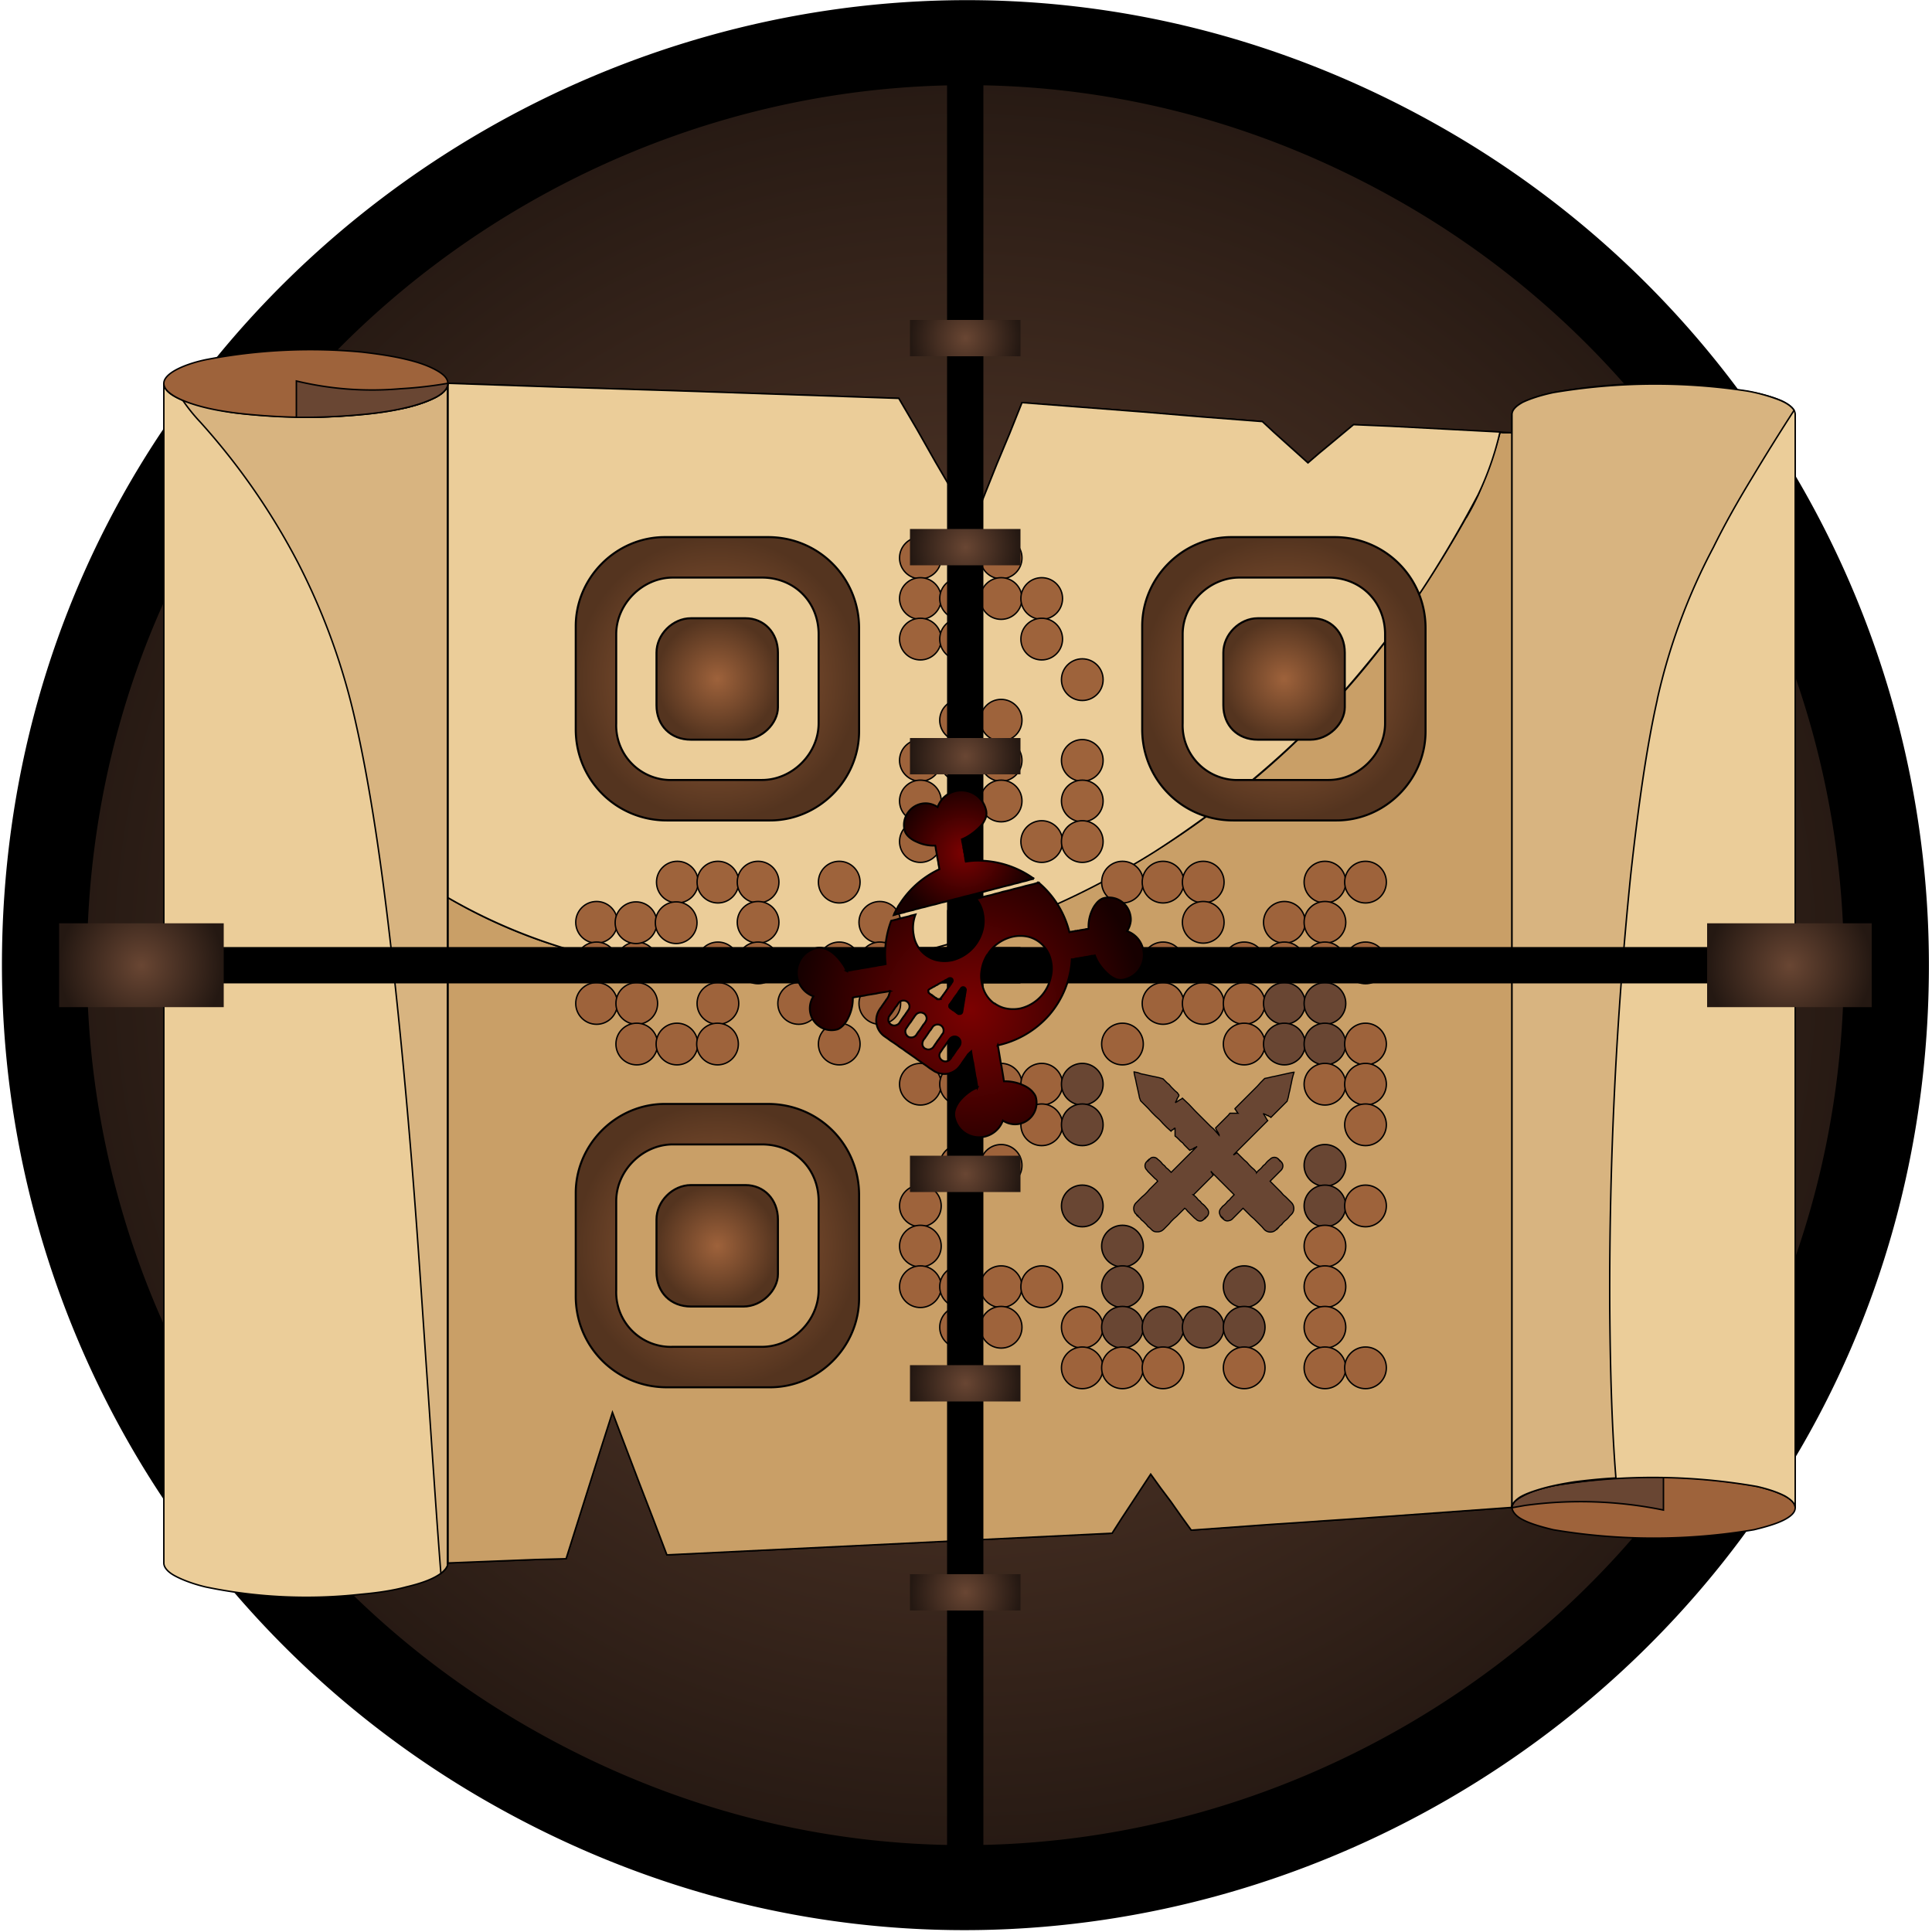 <svg viewBox="0 0 500 500" xmlns="http://www.w3.org/2000/svg"><defs><radialGradient gradientUnits="userSpaceOnUse" cx="274.3" cy="352.4" r="180.6" id="h" gradientTransform="matrix(1.32 0 0 1.32 -1126.2 334.9)"><stop offset="0" stop-color="#0b0056"/><stop offset="1"/></radialGradient><radialGradient gradientUnits="userSpaceOnUse" cx="274.3" cy="352.4" r="0" id="q"><stop offset="0" stop-color="#0b0056"/><stop offset="1"/></radialGradient><radialGradient gradientUnits="userSpaceOnUse" cx="274.3" cy="352.4" r="0" id="r"><stop offset="0" stop-color="#0b0056"/><stop offset="1"/></radialGradient><radialGradient gradientUnits="userSpaceOnUse" cx="274.3" cy="352.4" r="10.8" id="A" gradientTransform="matrix(1.32 0 0 1.32 -1126.2 334.9)"><stop offset="0" stop-color="#0b0056"/><stop offset="1"/></radialGradient><radialGradient gradientUnits="userSpaceOnUse" cx="274.3" cy="190.8" r="0" id="s"><stop offset="0" stop-color="#694633"/><stop offset="1" stop-color="#241812"/></radialGradient><radialGradient gradientUnits="userSpaceOnUse" cx="274.3" cy="229.4" r="10.8" id="u" gradientTransform="matrix(1.32 0 0 1.32 -1126.2 334.9)"><stop offset="0" stop-color="#694633"/><stop offset="1" stop-color="#241812"/></radialGradient><radialGradient gradientUnits="userSpaceOnUse" cx="274.3" cy="270.4" r="10.8" id="v" gradientTransform="matrix(1.32 0 0 1.32 -1126.2 334.9)"><stop offset="0" stop-color="#694633"/><stop offset="1" stop-color="#241812"/></radialGradient><radialGradient gradientUnits="userSpaceOnUse" cx="274.3" cy="311.4" r="10.8" id="w" gradientTransform="matrix(1.32 0 0 1.32 -1126.2 334.9)"><stop offset="0" stop-color="#694633"/><stop offset="1" stop-color="#241812"/></radialGradient><radialGradient gradientUnits="userSpaceOnUse" cx="315.3" cy="352.4" r="0" id="n"><stop offset="0" stop-color="#694633"/><stop offset="1" stop-color="#241812"/></radialGradient><radialGradient gradientUnits="userSpaceOnUse" cx="356.3" cy="352.4" r="0" id="o"><stop offset="0" stop-color="#694633"/><stop offset="1" stop-color="#241812"/></radialGradient><radialGradient gradientUnits="userSpaceOnUse" cx="397.2" cy="352.4" r="0" id="p"><stop offset="0" stop-color="#694633"/><stop offset="1" stop-color="#241812"/></radialGradient><radialGradient gradientUnits="userSpaceOnUse" cx="435.9" cy="352.4" r="16.1" id="j" gradientTransform="matrix(1.32 0 0 1.32 -1126.2 334.9)"><stop offset="0" stop-color="#694633"/><stop offset="1" stop-color="#241812"/></radialGradient><radialGradient gradientUnits="userSpaceOnUse" cx="274.3" cy="393.3" r="10.8" id="x" gradientTransform="matrix(1.32 0 0 1.32 -1126.2 334.9)"><stop offset="0" stop-color="#694633"/><stop offset="1" stop-color="#241812"/></radialGradient><radialGradient gradientUnits="userSpaceOnUse" cx="274.3" cy="434.3" r="10.8" id="y" gradientTransform="matrix(1.32 0 0 1.32 -1126.2 334.9)"><stop offset="0" stop-color="#694633"/><stop offset="1" stop-color="#241812"/></radialGradient><radialGradient gradientUnits="userSpaceOnUse" cx="274.3" cy="475.3" r="10.8" id="z" gradientTransform="matrix(1.32 0 0 1.32 -1126.2 334.9)"><stop offset="0" stop-color="#694633"/><stop offset="1" stop-color="#241812"/></radialGradient><radialGradient gradientUnits="userSpaceOnUse" cx="274.3" cy="513.9" r="0" id="t"><stop offset="0" stop-color="#694633"/><stop offset="1" stop-color="#241812"/></radialGradient><radialGradient gradientUnits="userSpaceOnUse" cx="233.3" cy="352.4" r="0" id="m"><stop offset="0" stop-color="#694633"/><stop offset="1" stop-color="#241812"/></radialGradient><radialGradient gradientUnits="userSpaceOnUse" cx="192.3" cy="352.4" r="0" id="l"><stop offset="0" stop-color="#694633"/><stop offset="1" stop-color="#241812"/></radialGradient><radialGradient gradientUnits="userSpaceOnUse" cx="151.3" cy="352.4" r="0" id="k"><stop offset="0" stop-color="#694633"/><stop offset="1" stop-color="#241812"/></radialGradient><radialGradient gradientUnits="userSpaceOnUse" cx="112.7" cy="352.4" r="16.1" id="i" gradientTransform="matrix(1.32 0 0 1.32 -1126.2 334.9)"><stop offset="0" stop-color="#694633"/><stop offset="1" stop-color="#241812"/></radialGradient><radialGradient gradientUnits="userSpaceOnUse" cx="3" cy="3" r="3" id="e"><stop offset="0" stop-color="#9e623b"/><stop offset="1" stop-color="#54341f"/></radialGradient><radialGradient gradientUnits="userSpaceOnUse" cx="7" cy="7" r="7" id="b"><stop offset="0" stop-color="#9e623b"/><stop offset="1" stop-color="#54341f"/></radialGradient><radialGradient gradientUnits="userSpaceOnUse" cx="7" cy="7" r="7" id="c"><stop offset="0" stop-color="#9e623b"/><stop offset="1" stop-color="#54341f"/></radialGradient><radialGradient gradientUnits="userSpaceOnUse" cx="3" cy="3" r="3" id="f"><stop offset="0" stop-color="#9e623b"/><stop offset="1" stop-color="#54341f"/></radialGradient><radialGradient gradientUnits="userSpaceOnUse" cx="3" cy="3" r="3" id="g"><stop offset="0" stop-color="#9e623b"/><stop offset="1" stop-color="#54341f"/></radialGradient><radialGradient gradientUnits="userSpaceOnUse" cx="7" cy="7" r="7" id="d"><stop offset="0" stop-color="#9e623b"/><stop offset="1" stop-color="#54341f"/></radialGradient><radialGradient gradientUnits="userSpaceOnUse" cx="-764.2" cy="800" r="238.4" id="a"><stop offset="0" stop-color="#694633"/><stop offset="1" stop-color="#241812"/></radialGradient><radialGradient gradientUnits="userSpaceOnUse" cx="824.8" cy="356.7" r="38" id="B"><stop offset="0" stop-color="#7c0101"/><stop offset="1" stop-color="#170000"/></radialGradient><radialGradient gradientUnits="userSpaceOnUse" cx="828.3" cy="442" r="94.1" id="C"><stop offset="0" stop-color="#7c0101"/><stop offset="1" stop-color="#170000"/></radialGradient></defs><path d="M-525.8 800c0 183.5-198.6 298.2-357.5 206.4A238.4 238.4 0 01-1002.5 800c0-183.5 198.6-298.2 357.5-206.5A238.4 238.4 0 01-525.8 800z" stroke-width="22" stroke-linecap="square" stroke-linejoin="round" fill="url(#a)" stroke="#000" transform="translate(1014 -550.2)"/><g><g><path fill="#EBCD99" stroke="#000" d="M350.3 109.9l-3 2.5-3 2.5-2.9 2.4-2.9 2.5-3-2.7-2.9-2.6-3-2.7-2.9-2.7-15.5-1.2-15.6-1.3-15.5-1.2-15.6-1.2-3.2 8-3.3 7.9-3.2 8-3.2 8-4.7-8.3-4.8-8.2-4.7-8.3-4.8-8.2-29.2-1-29.2-1-29.1-.9-29.2-1v305.3l7.6-.3 7.7-.3 7.6-.3 7.7-.2 3-9.5 3-9.5 3-9.5 3-9.4 3.5 9.2 3.5 9.2 3.6 9.3 3.5 9.2 28.8-1.4 28.8-1.4 28.8-1.4 28.8-1.4 2.5-3.9 2.5-3.8 2.5-3.8 2.5-3.8 2.6 3.6 2.7 3.6 2.6 3.7 2.6 3.6 20.8-1.5 20.8-1.4 20.8-1.5 20.8-1.5V112l-10.3-.5-10.3-.5-10.3-.5z" stroke-width=".384"/><path d="M379.8 133.3a310.5 310.5 0 01-17 27 223 223 0 01-41 43.6 219.4 219.4 0 01-67 37.5c-15.4 5.2-31.4 8.6-47.3 10s-32 .6-47.5-2.5-30.3-8.5-44.1-16.6v172.2l7.6-.3 7.7-.3 7.6-.3 7.7-.2 3-9.5 3-9.5 3-9.5 3-9.4 3.5 9.2 3.5 9.2 3.6 9.3 3.5 9.2 28.8-1.4 28.8-1.4 28.8-1.4 28.8-1.4 2.5-3.9 2.5-3.8 2.5-3.8 2.5-3.8 2.6 3.6 2.7 3.6 2.6 3.7 2.6 3.6 20.8-1.5 20.8-1.4 20.8-1.5 20.8-1.5V112H389l-.8-.1a126.7 126.7 0 01-5.7 16.3 67 67 0 01-2.7 5.2z" fill="#C99F67" stroke="#000" stroke-width=".384"/><path d="M298.7 220.5a248.6 248.6 0 0033.7-25.9 217.4 217.4 0 0020.7-21.9 223 223 0 0018.5-25.6 309.8 309.8 0 0010.9-19 77.9 77.9 0 005.7-16.3l-9.5-.5-9.5-.5-9.5-.5-9.4-.4-3 2.5-3 2.5-2.9 2.4-2.9 2.5-3-2.7-2.9-2.6-3-2.7-2.9-2.7-15.5-1.2-15.6-1.3-15.5-1.2-15.6-1.2-3.2 8-3.3 7.9-3.2 8-3.2 8-4.7-8.3-4.8-8.2-4.7-8.3-4.8-8.2-29.2-1-29.2-1-29.1-.9-29.2-1v133.1c13.8 8 28.7 13.5 44.1 16.6s31.5 3.8 47.5 2.5 31.9-4.8 47.3-10a211.3 211.3 0 0043.9-20.9z" fill="#EBCD99" stroke="#000" stroke-width=".384"/><g stroke="#000"><path d="M79.2 108a142.7 142.7 0 01-26-2.5c-3.3-.8-6-1.8-7.8-2.8-1.9-1-3-2.2-3-3.5v305.3c0 1.2 1.1 2.4 3 3.4s4.5 2 7.8 2.8a128.2 128.2 0 0040.2 1.9c4.5-.4 8.4-1 11.7-1.9 3.4-.8 6-1.7 7.9-2.8s2.9-2.2 2.9-3.4V99.2c0 1.3-1 2.4-3 3.5-1.8 1-4.4 2-7.8 2.8-3.3.8-7.2 1.4-11.6 1.8s-9.3.7-14.3.7z" fill="#EBCD99" stroke-width=".384"/><path d="M92.1 187.2c3.2 14.2 5.9 31.5 8.2 50.5 2.3 19 4.3 39.5 6 60 1.7 20.5 3 41 4.3 59.8 1.3 18.8 2.4 35.9 3.5 49.7a7 7 0 001.3-1.3l.4-.7v-306c0 1.3-1 2.4-2.8 3.5-1.9 1-4.5 2-7.9 2.8-3.3.8-7.2 1.4-11.6 1.8a157.8 157.8 0 01-33-.5 78.7 78.7 0 01-13.2-3.2 45.2 45.2 0 004.5 5.6 174.9 174.9 0 0125.3 36.4 171.3 171.3 0 0115 41.6z" fill="#D8B480" stroke-width=".384"/><path d="M79.2 108a142.7 142.7 0 0026-2.5c3.3-.8 6-1.8 7.8-2.8 1.9-1 2.9-2.2 2.9-3.5 0-1.2-1-2.3-3-3.4s-4.4-2-7.8-2.8c-3.3-.8-7.2-1.4-11.6-1.9a142.7 142.7 0 00-40.3 2c-3.3.7-6 1.7-7.8 2.7s-3 2.2-3 3.4c0 1.3 1.1 2.4 3 3.5 1.8 1 4.5 2 7.8 2.8s7.3 1.4 11.7 1.8 9.2.7 14.3.7z" fill="#9E633B" stroke-width=".384"/></g><path d="M428 382.2a156.5 156.5 0 00-26 2.3c-3.3.7-6 1.6-7.9 2.6-1.8 1-2.8 2-2.8 3s1 2.3 2.8 3.2c1.9 1 4.6 1.8 7.9 2.6a156.5 156.5 0 0051.9 0c3.3-.8 6-1.6 7.9-2.6s2.8-2 2.8-3.1-1-2.2-2.8-3.1c-1.9-1-4.6-1.9-7.9-2.6a158.7 158.7 0 00-26-2.3z" fill="#9E633B" stroke="#000" stroke-width=".384"/><path d="M115.9 99.2c0 1.3-1 2.4-2.9 3.5-1.9 1-4.5 2-7.9 2.8-3.3.8-7.2 1.4-11.6 1.8a157.8 157.8 0 01-16.8.7V98.6a83.7 83.7 0 0027 2 106.6 106.6 0 0012.2-1.4z" fill="#694633" stroke="#000" stroke-width=".384"/><g stroke="#000"><path d="M391.3 390.2s0 0 0 0 0 0 0 0 0 0 0 0 0 0 0 0 0 0 0 0 0 0 0 0h0s0 0 0 0h0z" fill="#D8B480" stroke-width=".384"/><path d="M391.3 390.2l3.4-.6a106.8 106.8 0 0135.8 1.2V382.2H429.2a115.6 115.6 0 00-1.3 0 156.6 156.6 0 00-25.9 2.3c-3.3.7-6 1.6-7.8 2.6-1.9 1-3 2-3 3z" fill="#694633" stroke-width=".384"/><path d="M428 99.2a156.5 156.5 0 00-26 2.4c-3.3.7-6 1.6-7.9 2.5-1.8 1-2.8 2-2.8 3.2V390.2s0 0 0 0 0 0 0 0h0s0 0 0 0c0-1.1 1-2.2 2.9-3.1 1.8-1 4.5-1.9 7.8-2.6a156.6 156.6 0 0152.7.2c3.1.7 5.6 1.6 7.3 2.5 1.7 1 2.6 2 2.6 3V107.3c0-1.2-1-2.2-2.8-3.2-1.9-1-4.6-1.8-7.9-2.5a156.5 156.5 0 00-26-2.3z" fill="#EBCD99" stroke-width=".384"/><path d="M428.9 181a156.6 156.6 0 0114.5-39.3c3-6.1 6.4-12.1 10-18a621 621 0 0110.9-17.5c-.6-1-2-2-4.1-2.8a45 45 0 00-8-2.2 158.3 158.3 0 00-50.2.4c-3.3.7-6 1.6-7.9 2.5-1.8 1-2.8 2-2.8 3.2V390.2s0 0 0 0 0 0 0 0h0s0 0 0 0c0-1 .7-1.8 2-2.7 1.3-.8 3.2-1.5 5.6-2.2 2.4-.7 5.3-1.3 8.6-1.8 3.2-.4 6.8-.8 10.7-1-1-12.2-1.5-27.8-1.6-45a1060.5 1060.5 0 015.4-110.8c1.9-17.4 4.1-33.2 6.9-45.6z" fill="#D8B480" stroke-width=".384"/></g></g></g><g fill="#333"><circle cx="3" cy="3" r="3" stroke="#000" stroke-width=".2" fill="#9e633b" transform="matrix(1.798 0 0 1.798 232.8 139)"/><circle cx="3" cy="3" r="3" stroke="#000" stroke-width=".2" fill="#9e633b" transform="matrix(1.798 0 0 1.798 253.7 139)"/><circle cx="3" cy="3" r="3" stroke="#000" stroke-width=".2" fill="#9e633b" transform="matrix(1.798 0 0 1.798 232.8 149.5)"/><circle cx="3" cy="3" r="3" stroke="#000" stroke-width=".2" fill="#9e633b" transform="matrix(1.798 0 0 1.798 243.2 149.5)"/><circle cx="3" cy="3" r="3" stroke="#000" stroke-width=".2" fill="#9e633b" transform="matrix(1.798 0 0 1.798 253.7 149.5)"/><circle cx="3" cy="3" r="3" stroke="#000" stroke-width=".2" fill="#9e633b" transform="matrix(1.798 0 0 1.798 264.2 149.5)"/><circle cx="3" cy="3" r="3" stroke="#000" stroke-width=".2" fill="#9e633b" transform="matrix(1.798 0 0 1.798 232.8 160)"/><circle cx="3" cy="3" r="3" stroke="#000" stroke-width=".2" fill="#9e633b" transform="matrix(1.798 0 0 1.798 243.2 160)"/><circle cx="3" cy="3" r="3" stroke="#000" stroke-width=".2" fill="#9e633b" transform="matrix(1.798 0 0 1.798 264.2 160)"/><circle cx="3" cy="3" r="3" stroke="#000" stroke-width=".2" fill="#9e633b" transform="matrix(1.798 0 0 1.798 274.7 170.5)"/><circle cx="3" cy="3" r="3" stroke="#000" stroke-width=".2" fill="#9e633b" transform="matrix(1.798 0 0 1.798 243.2 181)"/><circle cx="3" cy="3" r="3" stroke="#000" stroke-width=".2" fill="#9e633b" transform="matrix(1.798 0 0 1.798 253.7 181)"/><circle cx="3" cy="3" r="3" stroke="#000" stroke-width=".2" fill="#9e633b" transform="matrix(1.798 0 0 1.798 232.8 191.4)"/><circle cx="3" cy="3" r="3" stroke="#000" stroke-width=".2" fill="#9e633b" transform="matrix(1.798 0 0 1.798 243.2 191.4)"/><circle cx="3" cy="3" r="3" stroke="#000" stroke-width=".2" fill="#9e633b" transform="matrix(1.798 0 0 1.798 253.7 191.4)"/><circle cx="3" cy="3" r="3" stroke="#000" stroke-width=".2" fill="#9e633b" transform="matrix(1.798 0 0 1.798 274.7 191.4)"/><circle cx="3" cy="3" r="3" stroke="#000" stroke-width=".2" fill="#9e633b" transform="matrix(1.798 0 0 1.798 232.8 201.9)"/><circle cx="3" cy="3" r="3" stroke="#000" stroke-width=".2" fill="#9e633b" transform="matrix(1.798 0 0 1.798 253.7 201.9)"/><circle cx="3" cy="3" r="3" stroke="#000" stroke-width=".2" fill="#9e633b" transform="matrix(1.798 0 0 1.798 274.7 201.9)"/><circle cx="3" cy="3" r="3" stroke="#000" stroke-width=".2" fill="#9e633b" transform="matrix(1.798 0 0 1.798 232.8 212.4)"/><circle cx="3" cy="3" r="3" stroke="#000" stroke-width=".2" fill="#9e633b" transform="matrix(1.798 0 0 1.798 264.2 212.4)"/><circle cx="3" cy="3" r="3" stroke="#000" stroke-width=".2" fill="#9e633b" transform="matrix(1.798 0 0 1.798 274.7 212.4)"/><circle cx="3" cy="3" r="3" stroke="#000" stroke-width=".2" fill="#9e633b" transform="matrix(1.798 0 0 1.798 169.9 222.9)"/><circle cx="3" cy="3" r="3" stroke="#000" stroke-width=".2" fill="#9e633b" transform="matrix(1.798 0 0 1.798 180.4 222.9)"/><circle cx="3" cy="3" r="3" stroke="#000" stroke-width=".2" fill="#9e633b" transform="matrix(1.798 0 0 1.798 190.8 222.9)"/><circle cx="3" cy="3" r="3" stroke="#000" stroke-width=".2" fill="#9e633b" transform="matrix(1.798 0 0 1.798 211.8 222.9)"/><circle cx="3" cy="3" r="3" stroke="#000" stroke-width=".2" fill="#9e633b" transform="matrix(1.798 0 0 1.798 285.1 222.9)"/><circle cx="3" cy="3" r="3" stroke="#000" stroke-width=".2" fill="#9e633b" transform="matrix(1.798 0 0 1.798 295.6 222.9)"/><circle cx="3" cy="3" r="3" stroke="#000" stroke-width=".2" fill="#9e633b" transform="matrix(1.798 0 0 1.798 306 222.9)"/><circle cx="3" cy="3" r="3" stroke="#000" stroke-width=".2" fill="#9e633b" transform="matrix(1.798 0 0 1.798 337.5 222.9)"/><circle cx="3" cy="3" r="3" stroke="#000" stroke-width=".2" fill="#9e633b" transform="matrix(1.798 0 0 1.798 348 222.9)"/><circle cx="3" cy="3" r="3" stroke="#000" stroke-width=".2" fill="#9e633b" transform="matrix(1.798 0 0 1.798 149 233.3)"/><circle cx="3" cy="3" r="3" stroke="#000" stroke-width=".2" fill="#9e633b" transform="matrix(1.798 0 0 1.798 190.8 233.3)"/><circle cx="3" cy="3" r="3" stroke="#000" stroke-width=".2" fill="#9e633b" transform="matrix(1.798 0 0 1.798 222.3 233.3)"/><circle cx="3" cy="3" r="3" stroke="#000" stroke-width=".2" fill="#9e633b" transform="matrix(1.798 0 0 1.798 306 233.3)"/><circle cx="3" cy="3" r="3" stroke="#000" stroke-width=".2" fill="#9e633b" transform="matrix(1.798 0 0 1.798 327 233.3)"/><circle cx="3" cy="3" r="3" stroke="#000" stroke-width=".2" fill="#9e633b" transform="matrix(1.798 0 0 1.798 337.5 233.3)"/><circle cx="3" cy="3" r="3" stroke="#000" stroke-width=".2" fill="#9e633b" transform="matrix(1.798 0 0 1.798 149 243.8)"/><circle cx="3" cy="3" r="3" stroke="#000" stroke-width=".2" fill="#9e633b" transform="matrix(1.798 0 0 1.798 159.4 243.8)"/><circle cx="3" cy="3" r="3" stroke="#000" stroke-width=".2" fill="#9e633b" transform="matrix(1.798 0 0 1.798 180.4 243.8)"/><circle cx="3" cy="3" r="3" stroke="#000" stroke-width=".2" fill="#9e633b" transform="matrix(1.798 0 0 1.798 190.8 243.8)"/><circle cx="3" cy="3" r="3" stroke="#000" stroke-width=".2" fill="#9e633b" transform="matrix(1.798 0 0 1.798 211.8 243.8)"/><circle cx="3" cy="3" r="3" stroke="#000" stroke-width=".2" fill="#9e633b" transform="matrix(1.798 0 0 1.798 222.3 243.8)"/><circle cx="3" cy="3" r="3" stroke="#000" stroke-width=".2" fill="#9e633b" transform="matrix(1.798 0 0 1.798 295.6 243.8)"/><circle cx="3" cy="3" r="3" stroke="#000" stroke-width=".2" fill="#9e633b" transform="matrix(1.798 0 0 1.798 316.6 243.8)"/><circle cx="3" cy="3" r="3" stroke="#000" stroke-width=".2" fill="#9e633b" transform="matrix(1.798 0 0 1.798 327 243.8)"/><circle cx="3" cy="3" r="3" stroke="#000" stroke-width=".2" fill="#9e633b" transform="matrix(1.798 0 0 1.798 337.5 243.8)"/><circle cx="3" cy="3" r="3" stroke="#000" stroke-width=".2" fill="#9e633b" transform="matrix(1.798 0 0 1.798 348 243.8)"/><circle cx="3" cy="3" r="3" stroke="#000" stroke-width=".2" fill="#9e633b" transform="matrix(1.798 0 0 1.798 149 254.3)"/><circle cx="3" cy="3" r="3" stroke="#000" stroke-width=".2" fill="#9e633b" transform="matrix(1.798 0 0 1.798 180.4 254.3)"/><circle cx="3" cy="3" r="3" stroke="#000" stroke-width=".2" fill="#9e633b" transform="matrix(1.798 0 0 1.798 201.3 254.3)"/><circle cx="3" cy="3" r="3" stroke="#000" stroke-width=".2" fill="#9e633b" transform="matrix(1.798 0 0 1.798 222.3 254.3)"/><circle cx="3" cy="3" r="3" stroke="#000" stroke-width=".2" fill="#9e633b" transform="matrix(1.798 0 0 1.798 295.6 254.3)"/><circle cx="3" cy="3" r="3" stroke="#000" stroke-width=".2" fill="#9e633b" transform="matrix(1.798 0 0 1.798 306 254.3)"/><circle cx="3" cy="3" r="3" stroke="#000" stroke-width=".2" fill="#9e633b" transform="matrix(1.798 0 0 1.798 316.6 254.3)"/><circle cx="3" cy="3" r="3" stroke="#000" stroke-width=".2" fill="#694633" transform="matrix(1.798 0 0 1.798 327 254.3)"/><circle cx="3" cy="3" r="3" stroke="#000" stroke-width=".2" fill="#694633" transform="matrix(1.798 0 0 1.798 337.5 254.3)"/><circle cx="3" cy="3" r="3" stroke="#000" stroke-width=".2" fill="#9e633b" transform="matrix(1.798 0 0 1.798 211.8 264.8)"/><circle cx="3" cy="3" r="3" stroke="#000" stroke-width=".2" fill="#9e633b" transform="matrix(1.798 0 0 1.798 285.1 264.8)"/><circle cx="3" cy="3" r="3" stroke="#000" stroke-width=".2" fill="#9e633b" transform="matrix(1.798 0 0 1.798 316.6 264.8)"/><circle cx="3" cy="3" r="3" stroke="#000" stroke-width=".2" fill="#694633" transform="matrix(1.798 0 0 1.798 327 264.8)"/><circle cx="3" cy="3" r="3" stroke="#000" stroke-width=".2" fill="#694633" transform="matrix(1.798 0 0 1.798 337.5 264.8)"/><circle cx="3" cy="3" r="3" stroke="#000" stroke-width=".2" fill="#9e633b" transform="matrix(1.798 0 0 1.798 348 264.8)"/><circle cx="3" cy="3" r="3" stroke="#000" stroke-width=".2" fill="#9e633b" transform="matrix(1.798 0 0 1.798 232.8 275.2)"/><circle cx="3" cy="3" r="3" stroke="#000" stroke-width=".2" fill="#9e633b" transform="matrix(1.798 0 0 1.798 243.2 275.2)"/><circle cx="3" cy="3" r="3" stroke="#000" stroke-width=".2" fill="#9e633b" transform="matrix(1.798 0 0 1.798 253.7 275.2)"/><circle cx="3" cy="3" r="3" stroke="#000" stroke-width=".2" fill="#9e633b" transform="matrix(1.798 0 0 1.798 264.2 275.2)"/><circle cx="3" cy="3" r="3" stroke="#000" stroke-width=".2" fill="#694633" transform="matrix(1.798 0 0 1.798 274.7 275.2)"/><circle cx="3" cy="3" r="3" stroke="#000" stroke-width=".2" fill="#9e633b" transform="matrix(1.798 0 0 1.798 337.5 275.2)"/><circle cx="3" cy="3" r="3" stroke="#000" stroke-width=".2" fill="#9e633b" transform="matrix(1.798 0 0 1.798 348 275.2)"/><circle cx="3" cy="3" r="3" stroke="#000" stroke-width=".2" fill="#9e633b" transform="matrix(1.798 0 0 1.798 264.2 285.7)"/><circle cx="3" cy="3" r="3" stroke="#000" stroke-width=".2" fill="#694633" transform="matrix(1.798 0 0 1.798 274.7 285.7)"/><circle cx="3" cy="3" r="3" stroke="#000" stroke-width=".2" fill="#9e633b" transform="matrix(1.798 0 0 1.798 348 285.7)"/><circle cx="3" cy="3" r="3" stroke="#000" stroke-width=".2" fill="#9e633b" transform="matrix(1.798 0 0 1.798 243.2 296.2)"/><circle cx="3" cy="3" r="3" stroke="#000" stroke-width=".2" fill="#9e633b" transform="matrix(1.798 0 0 1.798 253.7 296.2)"/><circle cx="3" cy="3" r="3" stroke="#000" stroke-width=".2" fill="#694633" transform="matrix(1.798 0 0 1.798 337.5 296.2)"/><circle cx="3" cy="3" r="3" stroke="#000" stroke-width=".2" fill="#9e633b" transform="matrix(1.798 0 0 1.798 232.8 306.7)"/><circle cx="3" cy="3" r="3" stroke="#000" stroke-width=".2" fill="#694633" transform="matrix(1.798 0 0 1.798 274.7 306.7)"/><circle cx="3" cy="3" r="3" stroke="#000" stroke-width=".2" fill="#694633" transform="matrix(1.798 0 0 1.798 337.5 306.7)"/><circle cx="3" cy="3" r="3" stroke="#000" stroke-width=".2" fill="#9e633b" transform="matrix(1.798 0 0 1.798 348 306.7)"/><circle cx="3" cy="3" r="3" stroke="#000" stroke-width=".2" fill="#9e633b" transform="matrix(1.798 0 0 1.798 232.8 317.1)"/><circle cx="3" cy="3" r="3" stroke="#000" stroke-width=".2" fill="#694633" transform="matrix(1.798 0 0 1.798 285.1 317.1)"/><circle cx="3" cy="3" r="3" stroke="#000" stroke-width=".2" fill="#9e633b" transform="matrix(1.798 0 0 1.798 337.5 317.1)"/><circle cx="3" cy="3" r="3" stroke="#000" stroke-width=".2" fill="#9e633b" transform="matrix(1.798 0 0 1.798 232.8 327.6)"/><circle cx="3" cy="3" r="3" stroke="#000" stroke-width=".2" fill="#9e633b" transform="matrix(1.798 0 0 1.798 243.2 327.6)"/><circle cx="3" cy="3" r="3" stroke="#000" stroke-width=".2" fill="#9e633b" transform="matrix(1.798 0 0 1.798 253.7 327.6)"/><circle cx="3" cy="3" r="3" stroke="#000" stroke-width=".2" fill="#9e633b" transform="matrix(1.798 0 0 1.798 264.2 327.6)"/><circle cx="3" cy="3" r="3" stroke="#000" stroke-width=".2" fill="#694633" transform="matrix(1.798 0 0 1.798 285.1 327.6)"/><circle cx="3" cy="3" r="3" stroke="#000" stroke-width=".2" fill="#694633" transform="matrix(1.798 0 0 1.798 316.6 327.6)"/><circle cx="3" cy="3" r="3" stroke="#000" stroke-width=".2" fill="#9e633b" transform="matrix(1.798 0 0 1.798 337.5 327.6)"/><circle cx="3" cy="3" r="3" stroke="#000" stroke-width=".2" fill="#9e633b" transform="matrix(1.798 0 0 1.798 243.2 338.1)"/><circle cx="3" cy="3" r="3" stroke="#000" stroke-width=".2" fill="#9e633b" transform="matrix(1.798 0 0 1.798 253.7 338.1)"/><circle cx="3" cy="3" r="3" stroke="#000" stroke-width=".2" fill="#9e633b" transform="matrix(1.798 0 0 1.798 274.7 338.1)"/><circle cx="3" cy="3" r="3" stroke="#000" stroke-width=".2" fill="#694633" transform="matrix(1.798 0 0 1.798 285.1 338.1)"/><circle cx="3" cy="3" r="3" stroke="#000" stroke-width=".2" fill="#694633" transform="matrix(1.798 0 0 1.798 295.6 338.1)"/><circle cx="3" cy="3" r="3" stroke="#000" stroke-width=".2" fill="#694633" transform="matrix(1.798 0 0 1.798 306 338.1)"/><circle cx="3" cy="3" r="3" stroke="#000" stroke-width=".2" fill="#694633" transform="matrix(1.798 0 0 1.798 316.6 338.1)"/><circle cx="3" cy="3" r="3" stroke="#000" stroke-width=".2" fill="#9e633b" transform="matrix(1.798 0 0 1.798 337.5 338.1)"/><circle cx="3" cy="3" r="3" stroke="#000" stroke-width=".2" fill="#9e633b" transform="matrix(1.798 0 0 1.798 274.7 348.6)"/><circle cx="3" cy="3" r="3" stroke="#000" stroke-width=".2" fill="#9e633b" transform="matrix(1.798 0 0 1.798 285.1 348.6)"/><circle cx="3" cy="3" r="3" stroke="#000" stroke-width=".2" fill="#9e633b" transform="matrix(1.798 0 0 1.798 295.6 348.6)"/><circle cx="3" cy="3" r="3" stroke="#000" stroke-width=".2" fill="#9e633b" transform="matrix(1.798 0 0 1.798 316.6 348.6)"/><circle cx="3" cy="3" r="3" stroke="#000" stroke-width=".2" fill="#9e633b" transform="matrix(1.798 0 0 1.798 337.5 348.6)"/><circle cx="3" cy="3" r="3" stroke="#000" stroke-width=".2" fill="#9e633b" transform="matrix(1.798 0 0 1.798 348 348.6)"/><path d="M4.5 14h5.1C12 14 14 12 14 9.6V4.5C14 2 12 0 9.5 0H4.4C2 0 0 2 0 4.4v5.1C0 12 2 14 4.5 14zM12 4.8v4.4c0 1.5-1.3 2.8-2.8 2.8H4.8A2.7 2.7 0 012 9.2V4.8C2 3.3 3.3 2 4.8 2h4.4C10.8 2 12 3.2 12 4.8z" stroke="#000" stroke-width=".1" fill="url(#b)" transform="matrix(5.238 0 0 5.238 149 139)"/><path d="M4.5 14h5.1C12 14 14 12 14 9.6V4.5C14 2 12 0 9.5 0H4.4C2 0 0 2 0 4.4v5.1C0 12 2 14 4.5 14zM12 4.8v4.4c0 1.5-1.3 2.8-2.8 2.8H4.8A2.7 2.7 0 012 9.2V4.8C2 3.3 3.3 2 4.8 2h4.4C10.8 2 12 3.2 12 4.8z" stroke="#000" stroke-width=".1" fill="url(#c)" transform="matrix(5.238 0 0 5.238 295.6 139)"/><path d="M4.5 14h5.1C12 14 14 12 14 9.6V4.5C14 2 12 0 9.5 0H4.4C2 0 0 2 0 4.4v5.1C0 12 2 14 4.5 14zM12 4.8v4.4c0 1.5-1.3 2.8-2.8 2.8H4.8A2.7 2.7 0 012 9.2V4.8C2 3.3 3.3 2 4.8 2h4.4C10.8 2 12 3.2 12 4.8z" stroke="#000" stroke-width=".1" fill="url(#d)" transform="matrix(5.238 0 0 5.238 149 285.7)"/><path d="M6 1.7v2.7C6 5.2 5.2 6 4.3 6H1.7C.7 6 0 5.3 0 4.3V1.7C0 .8.8 0 1.7 0h2.7C5.3 0 6 .7 6 1.7z" stroke="#000" stroke-width=".1" fill="url(#e)" transform="matrix(5.238 0 0 5.238 169.9 160)"/><path d="M6 1.7v2.7C6 5.2 5.2 6 4.3 6H1.7C.7 6 0 5.3 0 4.3V1.7C0 .8.8 0 1.7 0h2.7C5.3 0 6 .7 6 1.7z" stroke="#000" stroke-width=".1" fill="url(#f)" transform="matrix(5.238 0 0 5.238 316.6 160)"/><path d="M6 1.7v2.7C6 5.2 5.2 6 4.3 6H1.7C.7 6 0 5.3 0 4.3V1.7C0 .8.8 0 1.7 0h2.7C5.3 0 6 .7 6 1.7z" stroke="#000" stroke-width=".1" fill="url(#g)" transform="matrix(5.238 0 0 5.238 169.9 306.7)"/><circle cx="3" cy="3" r="3" stroke="#000" stroke-width=".2" fill="#9e633b" transform="matrix(1.798 0 0 1.798 159.2 233.4)"/><circle cx="3" cy="3" r="3" stroke="#000" stroke-width=".2" fill="#9e633b" transform="matrix(1.798 0 0 1.798 169.6 233.4)"/><circle cx="3" cy="3" r="3" stroke="#000" stroke-width=".2" fill="#9e633b" transform="matrix(1.798 0 0 1.798 159.4 254.3)"/><circle cx="3" cy="3" r="3" stroke="#000" stroke-width=".2" fill="#9e633b" transform="matrix(1.798 0 0 1.798 159.4 264.8)"/><circle cx="3" cy="3" r="3" stroke="#000" stroke-width=".2" fill="#9e633b" transform="matrix(1.798 0 0 1.798 169.8 264.8)"/><circle cx="3" cy="3" r="3" stroke="#000" stroke-width=".2" fill="#9e633b" transform="matrix(1.798 0 0 1.798 180.3 264.8)"/></g><path d="M-1002.5 800h476.7" fill-rule="evenodd" stroke-width="9.4" stroke="#000" fill="url(#h)" transform="translate(1014 -550.2)"/><path d="M-998.7 800h42.6" fill-rule="evenodd" stroke-width="21.7" fill="#694633" stroke="url(#i)" transform="translate(1014 -550.2)"/><path d="M-572.2 800h42.6" fill-rule="evenodd" stroke-width="21.7" fill="#694633" stroke="url(#j)" transform="translate(1014 -550.2)"/><path d="M-926.4 814.3v-28.6" fill-rule="evenodd" stroke-width="9.4" fill="#694633" stroke="url(#k)" transform="translate(1014 -550.2)"/><path d="M334.2 311.2l-.7-.7-.7-.7-.7-.6-.6-.7-.7-.7-.7-.7-.7-.7-.7-.7.4-.4.3-.3.4-.4.3-.3.4-.4.3-.3.4-.4.4-.4a1.7 1.7 0 00.3-.5 1.5 1.5 0 00-.3-1.6h0l-.1-.1h0l-.1-.1h0-.1v-.1h-.1v-.1h0l-.1-.1h0l-.1-.1h0-.1v-.1a1.6 1.6 0 00-.6-.4 1.5 1.5 0 00-1.6.4l-.5.4-.4.4-.4.5-.5.4-.4.5-.4.4-.5.4-.4.5s0 0 0 0 0 0 0 0 0 0 0 0 0 0 0 0 0 0 0 0 0 0 0 0 0 0 0 0 0 0 0 0 0 0 0 0 0 0 0 0 0 0 0 0v-.1s0 0 0 0 0 0 0 0 0 0 0 0 0 0 0 0l-.6-.7-.7-.6-.6-.6-.6-.7-.7-.6-.6-.6-.6-.6-.7-.7-.2.2-.2.1-.3.2-.2.1.6-.6.6-.6.6-.6.6-.6 1.6-1.6 1.6-1.6 1.6-1.6 1.7-1.7-.2-.2-.1-.2-.2-.3-.1-.2-.1-.2-.2-.3-.1-.2-.2-.2.3.1.2.1.3.1.2.2h.3l.2.2.3.1.2.2.6-.6.5-.5.5-.5.5-.5.6-.6.5-.5.5-.5.5-.5s0 0 0 0 0 0 0 0 0 0 0 0 0 0 0 0 0 0 0 0 0 0 0 0 0 0 0 0 0 0 0 0l.3-1 .2-1 .2-.8.2-1 .2-.9.2-1 .2-.8.3-1s0 0 0 0 0 0 0 0 0 0 0 0 0 0 0 0 0 0 0 0 0 0 0 0h-.1s0 0 0 0h0-.1 0l-1 .2-.9.2-.9.2-.9.2-.9.2-1 .2-.8.2-1 .2s0 0 0 0 0 0 0 0 0 0 0 0 0 0 0 0 0 0 0 0 0 0 0 0 0 0 0 0 0 0 0 0l-1 1-.9 1-1 1-1 1-.9.9-1 1-1 1-.9.9v.1l.2.2v.1l.2.2v.1l.2.2v.1l.2.2h-2.1l-.4.5-.5.5-.5.5-.4.4-.5.5-.5.5-.5.5-.4.4.1.3.2.4.2.3.2.3v.1l.1.2.1.1v.2l-.7-.8-.7-.8-.8-.7-.8-.8-1.6-1.6-1.6-1.6-1.6-1.7-1.7-1.6-.2.2-.2.1-.2.1-.3.2-.2.1-.2.2-.3.1-.2.2.1-.3.1-.2.2-.3v-.2l.2-.3.1-.2.2-.3v-.2l-.4-.6-.6-.5-.5-.5-.5-.5-.5-.6-.6-.5-.5-.5-.5-.5s0 0 0 0 0 0 0 0 0 0 0 0 0 0 0 0 0 0 0 0 0 0 0 0 0 0 0 0 0 0 0 0l-1-.3-.9-.2-1-.2-.9-.2-.9-.2-1-.2-.8-.3-1-.2s0 0 0 0 0 0 0 0 0 0 0 0 0 0 0 0 0 0 0 0 0 0 0 0v.1s0 0 0 0h0v.1h0l.2 1 .2.8.2 1 .2.9.2.9.2.9.2 1 .3.8s0 0 0 0 0 0 0 0 0 0 0 0 0 0 0 0 0 0 0 0 0 0 0 0 0 0 0 0 0 0 0 0l1 1 1 1 .9 1 1 1 1 .9.9 1 1 1 1 .9v-.1h.2l.2-.2h.1l.2-.2h.1l.1-.2h.2v2l.5.4.5.5.5.5.5.4.4.5.5.5.5.5.4.4.4-.2.3-.1.3-.2.3-.2h.2l.1-.1.1-.1.2-.1-.4.4-.4.4-.3.3-.4.4-1.3 1.3-1.3 1.3-1.3 1.3-1.3 1.3s0 0 0 0 0 0 0 0 0 0 0 0 0 0 0 0 0 0 0 0 0 0 0 0 0 0 0 0 0 0 0 0l-.4-.4-.4-.4-.5-.4-.4-.5-.5-.4-.4-.5-.4-.4-.5-.4-.2-.2a1.5 1.5 0 00-1.4-.2 1.7 1.7 0 00-.5.4h0-.1v.1h-.1 0l-.1.1h0v.1h-.1v.1h-.1v.1h-.1 0l-.1.1h0a1.5 1.5 0 000 2.2l.3.4.4.4.3.3.4.4.3.3.4.4.4.3.3.4-.7.7-.7.7-.7.7-.6.7-.7.7-.7.6-.7.7-.7.7a2.1 2.1 0 00-.7 1.6 2.2 2.2 0 00.4 1.2l.3.3h0l.1.1v.1h.1v.1h.2v.2l.5.4.4.5.5.4.4.4.4.4.4.5.5.4.4.4a2.1 2.1 0 00.7.5 2.3 2.3 0 00.8.1 2.2 2.2 0 001.2-.3l.4-.3.7-.7.7-.7.6-.7.7-.7.7-.6.7-.7.7-.7.7-.7.4.3.3.4.4.4.3.3.4.4.3.3.4.4.4.3a1.5 1.5 0 001.3.5 1.4 1.4 0 00.6-.3l.2-.2h.1l.1-.1h0v-.1h.1v-.1h.1v-.1h.1l.1-.1h0v-.1h.1a1.5 1.5 0 00.4-.6 1.5 1.5 0 00-.4-1.6l-.4-.5-.4-.4-.5-.4-.4-.5-.5-.4-.4-.5-.4-.4-.5-.4s0 0 0 0 0 0 0 0 0 0 0 0 0 0 0 0 0 0 0 0 0 0 0 0 0 0 0 0 0 0 0 0 0 0 0 0 0 0 0 0 0 0 0 0h.1s0 0 0 0 0 0 0 0 0 0 0 0 0 0 0 0l.7-.7.6-.6.6-.6.7-.7.6-.6.6-.6.6-.6.7-.7-.2-.2-.1-.3-.2-.2-.1-.3.2.3.2.2.2.2.2.2 1.3 1.3 1.3 1.3 1.3 1.3 1.3 1.3s0 0 0 0 0 0 0 0 0 0 0 0 0 0 0 0 0 0 0 0a.2.2 0 000 0s0 0 0 0l-.4.4-.4.4-.4.5-.5.4-.4.5-.4.4-.5.4-.4.5a1.5 1.5 0 00-.4.8 1.5 1.5 0 00.2 1c0 .2.1.3.2.3h0v.1h.1v.1h.1v.1h.1v.1h.1v.1h.1v.1h.1v.1h0a1.7 1.7 0 00.6.4 1.5 1.5 0 00.9 0 1.5 1.5 0 00.8-.4l.3-.3.4-.4.3-.3.4-.4.3-.3.4-.4.4-.4.3-.3.7.7.7.7.7.7.7.6.7.7.7.7.7.7.6.7a2.2 2.2 0 002.4.5 2.3 2.3 0 00.7-.5h.1v-.1h.1v-.1l.1-.1h.1v-.1h.1l.4-.5.5-.4.4-.5.4-.4.5-.4.4-.4.4-.5.4-.4a2.1 2.1 0 00.6-1.1 2.2 2.2 0 00-.6-2z" fill="#694633" stroke="#000" stroke-width=".3"/><path d="M-872.4 814.3v-28.6" fill-rule="evenodd" stroke-width="9.4" fill="#694633" stroke="url(#l)" transform="translate(1014 -550.2)"/><path d="M-818.3 814.3v-28.6" fill-rule="evenodd" stroke-width="9.4" fill="#694633" stroke="url(#m)" transform="translate(1014 -550.2)"/><path d="M-710 814.3v-28.6" fill-rule="evenodd" stroke-width="9.4" fill="#694633" stroke="url(#n)" transform="translate(1014 -550.2)"/><path d="M-656 814.3v-28.6" fill-rule="evenodd" stroke-width="9.4" fill="#694633" stroke="url(#o)" transform="translate(1014 -550.2)"/><path d="M-601.9 814.3v-28.6" fill-rule="evenodd" stroke-width="9.4" fill="#694633" stroke="url(#p)" transform="translate(1014 -550.2)"/><path d="M-764.2 814.3v-28.6" fill-rule="evenodd" stroke-width="9.4" stroke="#000" fill="url(#q)" transform="translate(1014 -550.2)"/><path d="M-764.2 561.6v476.8" fill-rule="evenodd" stroke-width="9.4" stroke="#000" fill="url(#r)" transform="translate(1014 -550.2)"/><path d="M-764.2 565.4V608" fill-rule="evenodd" stroke-width="21.7" fill="#694633" stroke="url(#s)" transform="translate(1014 -550.2)"/><path d="M-764.2 992v42.6" fill-rule="evenodd" stroke-width="21.7" fill="#694633" stroke="url(#t)" transform="translate(1014 -550.2)"/><path d="M-778.5 637.7h28.6" fill-rule="evenodd" stroke-width="9.4" fill="#694633" stroke="url(#u)" transform="translate(1014 -550.2)"/><path d="M-778.5 691.8h28.6" fill-rule="evenodd" stroke-width="9.4" fill="#694633" stroke="url(#v)" transform="translate(1014 -550.2)"/><path d="M-778.5 745.9h28.6" fill-rule="evenodd" stroke-width="9.4" fill="#694633" stroke="url(#w)" transform="translate(1014 -550.2)"/><path d="M-778.5 854h28.6" fill-rule="evenodd" stroke-width="9.4" fill="#694633" stroke="url(#x)" transform="translate(1014 -550.2)"/><path d="M-778.5 908.2h28.6" fill-rule="evenodd" stroke-width="9.4" fill="#694633" stroke="url(#y)" transform="translate(1014 -550.2)"/><path d="M-778.5 962.3h28.6" fill-rule="evenodd" stroke-width="9.4" fill="#694633" stroke="url(#z)" transform="translate(1014 -550.2)"/><path d="M-778.5 800h28.6" fill-rule="evenodd" stroke-width="9.4" stroke="#000" fill="url(#A)" transform="translate(1014 -550.2)"/><g stroke="#000"><path d="M809.3 352.9l.2.8.1.8.1.8.2.8.1.8.2.8.1.8.1.8.2.8.1.8.2.8.1.8.1.8.2.8.1.8.2.8a51.6 51.6 0 00-20.3 17l-.3.4c0 .2-.2.3-.3.5a51 51 0 00-1.6 2.4l-.2.5-.3.5-.3.5-.3.5a48.6 48.6 0 00-.5 1c0 .2-.2.4-.3.5l-.2.6-.2.5.8-.2.8-.3.9-.2.8-.2.8-.2.9-.2.8-.2.8-.3.9-.2.8-.2.8-.2.9-.2.8-.2.8-.3.9-.2.8-.2 1.8-.5 1.8-.4 1.8-.5 1.9-.5 1.8-.4 1.8-.5 1.8-.5 1.8-.4 1.8-.5 1.9-.5 1.8-.5 1.8-.4 1.8-.5 1.8-.5 1.8-.4 1.9-.5 2-.5 2.2-.6 2-.5 2.2-.6 2-.5 2.2-.6 2-.5 2.2-.6 2-.5 2.2-.5 2-.6 2.2-.5 2-.6 2.2-.5 2-.6 2.2-.5s0 0 0 0h-.1v-.1h-.1s0 0 0 0l-.1-.1s0 0 0 0l-.1-.1s0 0 0 0h-.1v-.1h-.1s0 0 0 0l-.1-.1s0 0 0 0l-.1-.1a51.8 51.8 0 00-31.5-9.2 49.8 49.8 0 00-4.6.5l-.2-.8-.1-.7-.1-.8-.2-.8v-.7l-.2-.8-.2-.7v-.8l-.2-.7-.2-.8v-.7l-.2-.8-.1-.7-.2-.8-.1-.7-.1-.8a23.6 23.6 0 004.6-2.5 30.2 30.2 0 006.4-5.7 14.8 14.8 0 001.9-3.5 8.3 8.3 0 00.4-2.4l-.1-1.2a14 14 0 00-3.7-7.1 13.8 13.8 0 00-16.5-2.4 13.2 13.2 0 00-5.5 5.7 13.7 13.7 0 00-.7 1.6 12.3 12.3 0 00-5.6-2 11.7 11.7 0 00-10.5 5 11.6 11.6 0 00-1.7 10 7.1 7.1 0 001.1 2 9.8 9.8 0 001.8 1.8 14.2 14.2 0 003.4 2 21.2 21.2 0 0010.2 2.1z" fill="url(#B)" transform="matrix(.477 0 0 .477 -144 50.5)"/><path d="M846.6 480.8l-.2-1.2-.2-1.3-.2-1.2-.2-1.2-.2-1.2-.2-1.2-.2-1.2-.3-1.2-.2-1.3-.2-1.2-.2-1.2-.2-1.2-.2-1.2-.2-1.2-.2-1.2-.3-1.3a51.8 51.8 0 0028-16.5 51 51 0 0012.2-30.2h.8l.8-.2.7-.2.8-.1.8-.1.8-.2.8-.1.7-.1.8-.2.8-.1.8-.1.8-.2.7-.1.8-.2h.8l.8-.2a23.6 23.6 0 002.4 4.7 30.2 30.2 0 005.8 6.3 14.8 14.8 0 003.4 1.9 8.3 8.3 0 002.4.4l1.2-.1a14 14 0 007.2-3.6 13.8 13.8 0 002.4-16.6 13.2 13.2 0 00-5.7-5.5 13.7 13.7 0 00-1.6-.7 12.3 12.3 0 002-5.6 10.6 10.6 0 00-.2-2.9 12 12 0 00-6.8-8.7 11.8 11.8 0 00-8-.6 7.1 7.1 0 00-2 1.1 9.9 9.9 0 00-1.8 1.8 14.2 14.2 0 00-2.1 3.4 21.2 21.2 0 00-2 10.2l-.7.2h-.6l-.7.2-.6.1-.7.1-.6.1-.7.1-.6.2h-.7l-.6.2h-.7l-.6.2-.7.1-.6.1-.7.1-.6.2a51.2 51.2 0 00-16.8-27s0 0 0 0h-.1s0 0 0 0h-.1v.1h-.1c-.1 0 0 0 0 0s0 0 0 0l-.1.1s0 0 0 0h-.1s0 0 0 0h-.1c-.1 0 0 .1 0 .1h-.1l-2 .6-2.1.5-2.1.5-2.1.6-2 .5-2.1.5-2.1.6-2 .5-2.2.5-2 .6-2.1.5-2 .6-2.2.5-2 .5-2.1.6-2 .5a16.9 16.9 0 013.8 8.5 20 20 0 01-.7 9.8 22.7 22.7 0 01-15.9 15 19.4 19.4 0 01-9.1-.1 16.7 16.7 0 01-12-13.7 20.4 20.4 0 011-11l-.8.2-.8.2-.9.2-.8.3-.8.2-.8.2-.9.2-.8.2-.8.2-.8.2-.9.2-.8.3-.8.2-.8.2-.8.2-.9.2a51.1 51.1 0 00-3 23.5l-1.3.3-1.3.2-1.4.2-1.3.3-1.3.2-1.3.2-1.4.3-1.3.2-1.3.2-1.4.2-1.3.3-1.3.2-1.4.2-1.3.3-1.3.2-1.3.2a18.9 18.9 0 00-2.6-4.5 28 28 0 00-4.8-5.2 18 18 0 00-3.5-2.1 10.9 10.9 0 00-2.4-.7 8 8 0 00-3.8.3 13.4 13.4 0 00-8.1 6.4 14 14 0 00-1.6 9.1 14 14 0 004.3 7.8 13.6 13.6 0 004.5 2.7 12.3 12.3 0 00-1.9 5.7 11.7 11.7 0 005 10.5 11.6 11.6 0 0010 1.7 7.1 7.1 0 002-1.2 10.5 10.5 0 001.8-1.8 15.6 15.6 0 002.2-3.6 23.4 23.4 0 002.3-10.6l1.2-.3 1.3-.2 1.3-.2 1.2-.2 1.3-.2 1.3-.3 1.2-.2 1.3-.2 1.2-.2 1.3-.2 1.3-.3 1.2-.2 1.3-.2 1.3-.2 1.2-.2 1.3-.3a10 10 0 01-.6 2v.3a16.3 16.3 0 01-1 1.9l-.2.2-.3.4-.2.3-.2.3-.2.4-.3.3-.2.3-.2.4-.3.3-.2.3-.2.4-.3.3-.2.3-.2.4-.3.3-.2.3-.2.3a11 11 0 00-2 7 10.6 10.6 0 004.6 8l1.6 1.1 1.6 1.2 1.7 1.1 1.6 1.1 1.6 1.2 1.7 1.1 1.6 1.2 1.6 1.1 1.7 1.2 1.6 1.1 1.6 1.2 1.6 1.1 1.7 1.2 1.6 1.1 1.6 1.2 1.7 1.1a11 11 0 007 2 10.5 10.5 0 007.2-3.7l.7-.9.2-.3.3-.3.2-.4.2-.3.2-.3.3-.4.2-.3.2-.3.3-.4.2-.3.2-.3.3-.3.2-.4.2-.3.3-.3.2-.4.1-.1.1-.2.2-.2v-.1a4.7 4.7 0 01.5-.5l.1-.1.2-.2h.1l.1-.2.2-.2h.1l.2-.2.1-.1.2-.2.2 1.3.2 1.2.2 1.2.2 1.2.3 1.2.2 1.3.2 1.2.2 1.2.2 1.2.2 1.3.2 1.2.3 1.2.2 1.2.2 1.3.2 1.2.2 1.2a18.9 18.9 0 00-4.6 2.5 28 28 0 00-5.2 4.9 18 18 0 00-2 3.4 10.9 10.9 0 00-.7 2.4 8.2 8.2 0 00.3 3.8 13.4 13.4 0 006.4 8.2 13.7 13.7 0 0019.6-7.3 12.3 12.3 0 005.7 2 11.7 11.7 0 0010.5-5 11.6 11.6 0 001.6-10 7.1 7.1 0 00-1.2-2 10.5 10.5 0 00-1.8-1.9 15.3 15.3 0 00-3.6-2.2 23.4 23.4 0 00-10.6-2.2zm-56.8-31.6a3.4 3.4 0 01-1.6 1.1 3.1 3.1 0 01-1.5.2 3 3 0 01-1.2-.4c-.1 0-.2 0-.3-.2h0v0h0a3.4 3.4 0 01-1.2-1.5 3.1 3.1 0 01-.1-1.5 3 3 0 01.3-1.2l.2-.3.3-.4.3-.5.4-.4.3-.5.3-.4.3-.4.3-.5.3-.4.3-.5.3-.4.3-.5.4-.4.3-.4.3-.5.3-.4.3-.5a3.4 3.4 0 011.5-1.1 3.1 3.1 0 011.5-.2 3 3 0 011.3.4l.2.1h0a3.4 3.4 0 011.2 1.5 3.1 3.1 0 01.2 1.6 3 3 0 01-.4 1.2l-.2.3-.3.4-.3.5-.3.4-.3.4-.3.5-.3.4-.3.5-.4.4-.3.5-.3.4-.3.4-.3.5-.3.4-.3.5-.3.4-.3.5zm15.7-17.3a2.3 2.3 0 010-.3 1.3 1.3 0 01.1-.2v-.1a1.2 1.2 0 01.2-.2s0 0 0 0a1.3 1.3 0 01.4-.3s0 0 0 0l.4-.3.3-.1.3-.2.4-.2.3-.2.3-.2.3-.1.4-.2.3-.2.3-.2.3-.2.4-.1.3-.2.3-.2.3-.2.4-.2.3-.2.3-.1.3-.2.4-.2.3-.2.3-.2.4-.1.3-.2.3-.2.3-.2.4-.2.3-.1.3-.2.3-.2.4-.2.3-.2a1.6 1.6 0 01.5-.1h.2a1.1 1.1 0 01.3 0 1.4 1.4 0 01.9.6 2 2 0 01.1.3 1.4 1.4 0 01-.2 1.3l-.2.3-.2.2-.1.3-.2.3-.2.3-.2.2-.2.3-.2.3-.2.3-.2.2-.2.3-.2.3-.2.3-.2.2-.2.3-.2.3-.1.2-.2.3-.2.3-.2.3-.2.2-.2.3-.2.3-.2.3-.2.2-.2.3-.2.3-.2.3-.2.2-.2.3-.1.3-.2.3s0 0 0 0h-.1v.1a1.2 1.2 0 01-.2.1s0 0 0 0v.1h-.1-.1c-.1 0 0 .1 0 .1h-.1a1.7 1.7 0 01-.2 0v.1a1.6 1.6 0 01-.5 0s0 0 0 0h-.1a1.6 1.6 0 01-.4 0v-.1h-.2v-.1h-.1l-.2-.2h-.1l-.1-.2h-.2l-.1-.2h-.1l-.2-.1-.1-.1-.1-.1-.2-.1-.1-.1-.1-.1-.2-.1-.1-.1-.1-.1h-.2l-.1-.2h-.1l-.2-.2h-.1l-.1-.2h-.2l-.1-.2h-.1l-.2-.1-.1-.1-.1-.1-.2-.1-.1-.1-.1-.1-.2-.1a1.6 1.6 0 01-.2-.3 1 1 0 01-.2-.1s0 0 0 0v-.2s0 0 0 0l-.1-.1v-.1-.1a2.2 2.2 0 010-.3s0 0 0 0zm-6.5 23.8a3.4 3.4 0 01-1.5 1.1 3.1 3.1 0 01-1.5.2 3 3 0 01-1-.2 3.2 3.2 0 01-.5-.3h0a3.4 3.4 0 01-1.2-1.6 3.1 3.1 0 01-.2-1.5 3 3 0 01.3-1 3.2 3.2 0 01.3-.5l.3-.4.3-.5.3-.4.3-.5.3-.4.3-.4.4-.5.3-.4.3-.5.3-.4.3-.5.3-.4.3-.4.3-.5.3-.4.4-.5a3.4 3.4 0 011.5-1.1 3.1 3.1 0 011.5-.2 3 3 0 011.2.4l.3.1h0a3.4 3.4 0 011.2 1.5 3.1 3.1 0 01.2 1.6 3 3 0 01-.3.9 3.2 3.2 0 01-.3.6l-.3.4-.3.5-.4.4-.3.4-.3.5-.3.4-.3.5-.3.4-.3.5-.3.4-.3.4-.4.5-.3.4-.3.5-.3.4-.3.5zm9.3 6.5a3.4 3.4 0 01-1.5 1.1 3.1 3.1 0 01-1.6.2 3 3 0 01-1.2-.4l-.3-.1h0a3.4 3.4 0 01-1.2-1.5 3.1 3.1 0 01-.1-1.6 3 3 0 01.4-1.2l.1-.3.3-.4.4-.5.3-.4.3-.5.3-.4.3-.4.3-.5.3-.4.3-.5.3-.4.3-.5.4-.4.3-.4.3-.5.3-.4.3-.5a3.4 3.4 0 011.5-1.1 3.1 3.1 0 011.5-.2 3 3 0 011.3.4l.2.1h0a3.4 3.4 0 011.2 1.5 3.1 3.1 0 01.2 1.6 3 3 0 01-.2 1 3.2 3.2 0 01-.4.5l-.3.4-.3.5-.3.4-.3.5-.3.4-.3.4-.3.5-.4.4-.3.5-.3.4-.3.5-.3.4-.3.4-.3.5-.3.4-.3.5zm14.8-18s0 0 0 0h-.2a1.3 1.3 0 01-.3.1 1.3 1.3 0 01-.3 0s0 0 0 0a2.8 2.8 0 01-.2 0h-.1l-.1-.1h-.1v-.1l-.2-.1-.1-.1-.2-.1h-.1l-.1-.2h-.2l-.1-.2h-.1l-.2-.2h-.1l-.1-.1-.2-.1-.1-.1-.1-.1-.2-.1-.1-.1-.1-.1-.2-.1-.1-.1-.1-.1h-.2l-.1-.2h-.1l-.2-.2h-.1l-.1-.2h-.2l-.1-.1-.1-.1-.2-.1-.1-.1-.1-.1s0 0 0 0l-.1-.1h-.1a1.2 1.2 0 01-.1-.2s0 0 0 0 0 0 0 0l-.1-.1s0 0 0 0v-.2a1.2 1.2 0 01-.2-.1v-.1a1.6 1.6 0 010-.5s0 0 0 0v-.1s0 0 0 0v-.1a1.7 1.7 0 01.1-.3s0 0 0 0v-.1l.1-.1.2-.3.2-.2.2-.3.2-.3.2-.3.2-.2.2-.3.2-.3.2-.3.2-.2.1-.3.2-.3.2-.3.2-.2.2-.3.2-.3.2-.3.2-.2.2-.3.2-.3.2-.2.2-.3.2-.3.2-.3.1-.2.2-.3.2-.3.2-.3.2-.2.2-.3.2-.3.2-.3a1.9 1.9 0 01.3-.3 1.4 1.4 0 011.3-.2 2 2 0 01.3.1 1.2 1.2 0 01.2.2 2 2 0 01.2.2 1 1 0 01.1.2 1.8 1.8 0 01.2.4 1.2 1.2 0 010 .2 1.5 1.5 0 010 .3l-.1.3v.4l-.1.4v.3l-.1.4-.1.4v.4l-.1.3v.4l-.1.4-.1.3v.4l-.1.4v.3l-.1.4-.1.4v.3l-.1.4v.4l-.1.3-.1.4v.4l-.1.3v.4l-.1.4-.1.3v.4l-.1.4v.3l-.1.4-.1.4v.4a1 1 0 01-.1.1 1.3 1.3 0 01-.3.6s0 0 0 0a1.2 1.2 0 01-.3.2 1.1 1.1 0 01-.2.1zm-5.6 24.5a3.4 3.4 0 01-1.5 1.1 3.1 3.1 0 01-1.5.2 3 3 0 01-1.2-.4 3.2 3.2 0 01-1.6-3.8 3.5 3.5 0 01.5-.9l.3-.4.3-.5.3-.4.3-.5.3-.4.3-.4.4-.5.3-.4.3-.5.3-.4.3-.5.3-.4.3-.4.3-.5.3-.4.4-.5a3.4 3.4 0 011.5-1.1 3.1 3.1 0 011.5-.2 3 3 0 011.2.4 3.2 3.2 0 011.5 3.8 3.5 3.5 0 01-.4.9l-.3.4-.3.5-.3.4-.4.5-.3.4-.3.4-.3.5-.3.4-.3.5-.3.4-.3.5-.3.4-.4.4-.3.5-.3.4-.3.5zm24-30a16.6 16.6 0 01-6.5-9.5 19 19 0 01-.5-9 21.5 21.5 0 013-8c.2 0 .2-.2.3-.3a21 21 0 013.2-4 22.4 22.4 0 0110.1-5.5 19.4 19.4 0 019.1.1A16.7 16.7 0 01872 415a19.2 19.2 0 010 9.3 22 22 0 01-7.7 12.6 22.2 22.2 0 01-8.6 4.3 19.4 19.4 0 01-9.1-.2 16.7 16.7 0 01-5-2.4z" fill="url(#C)" transform="matrix(.477 0 0 .477 -144 50.5)"/></g></svg>